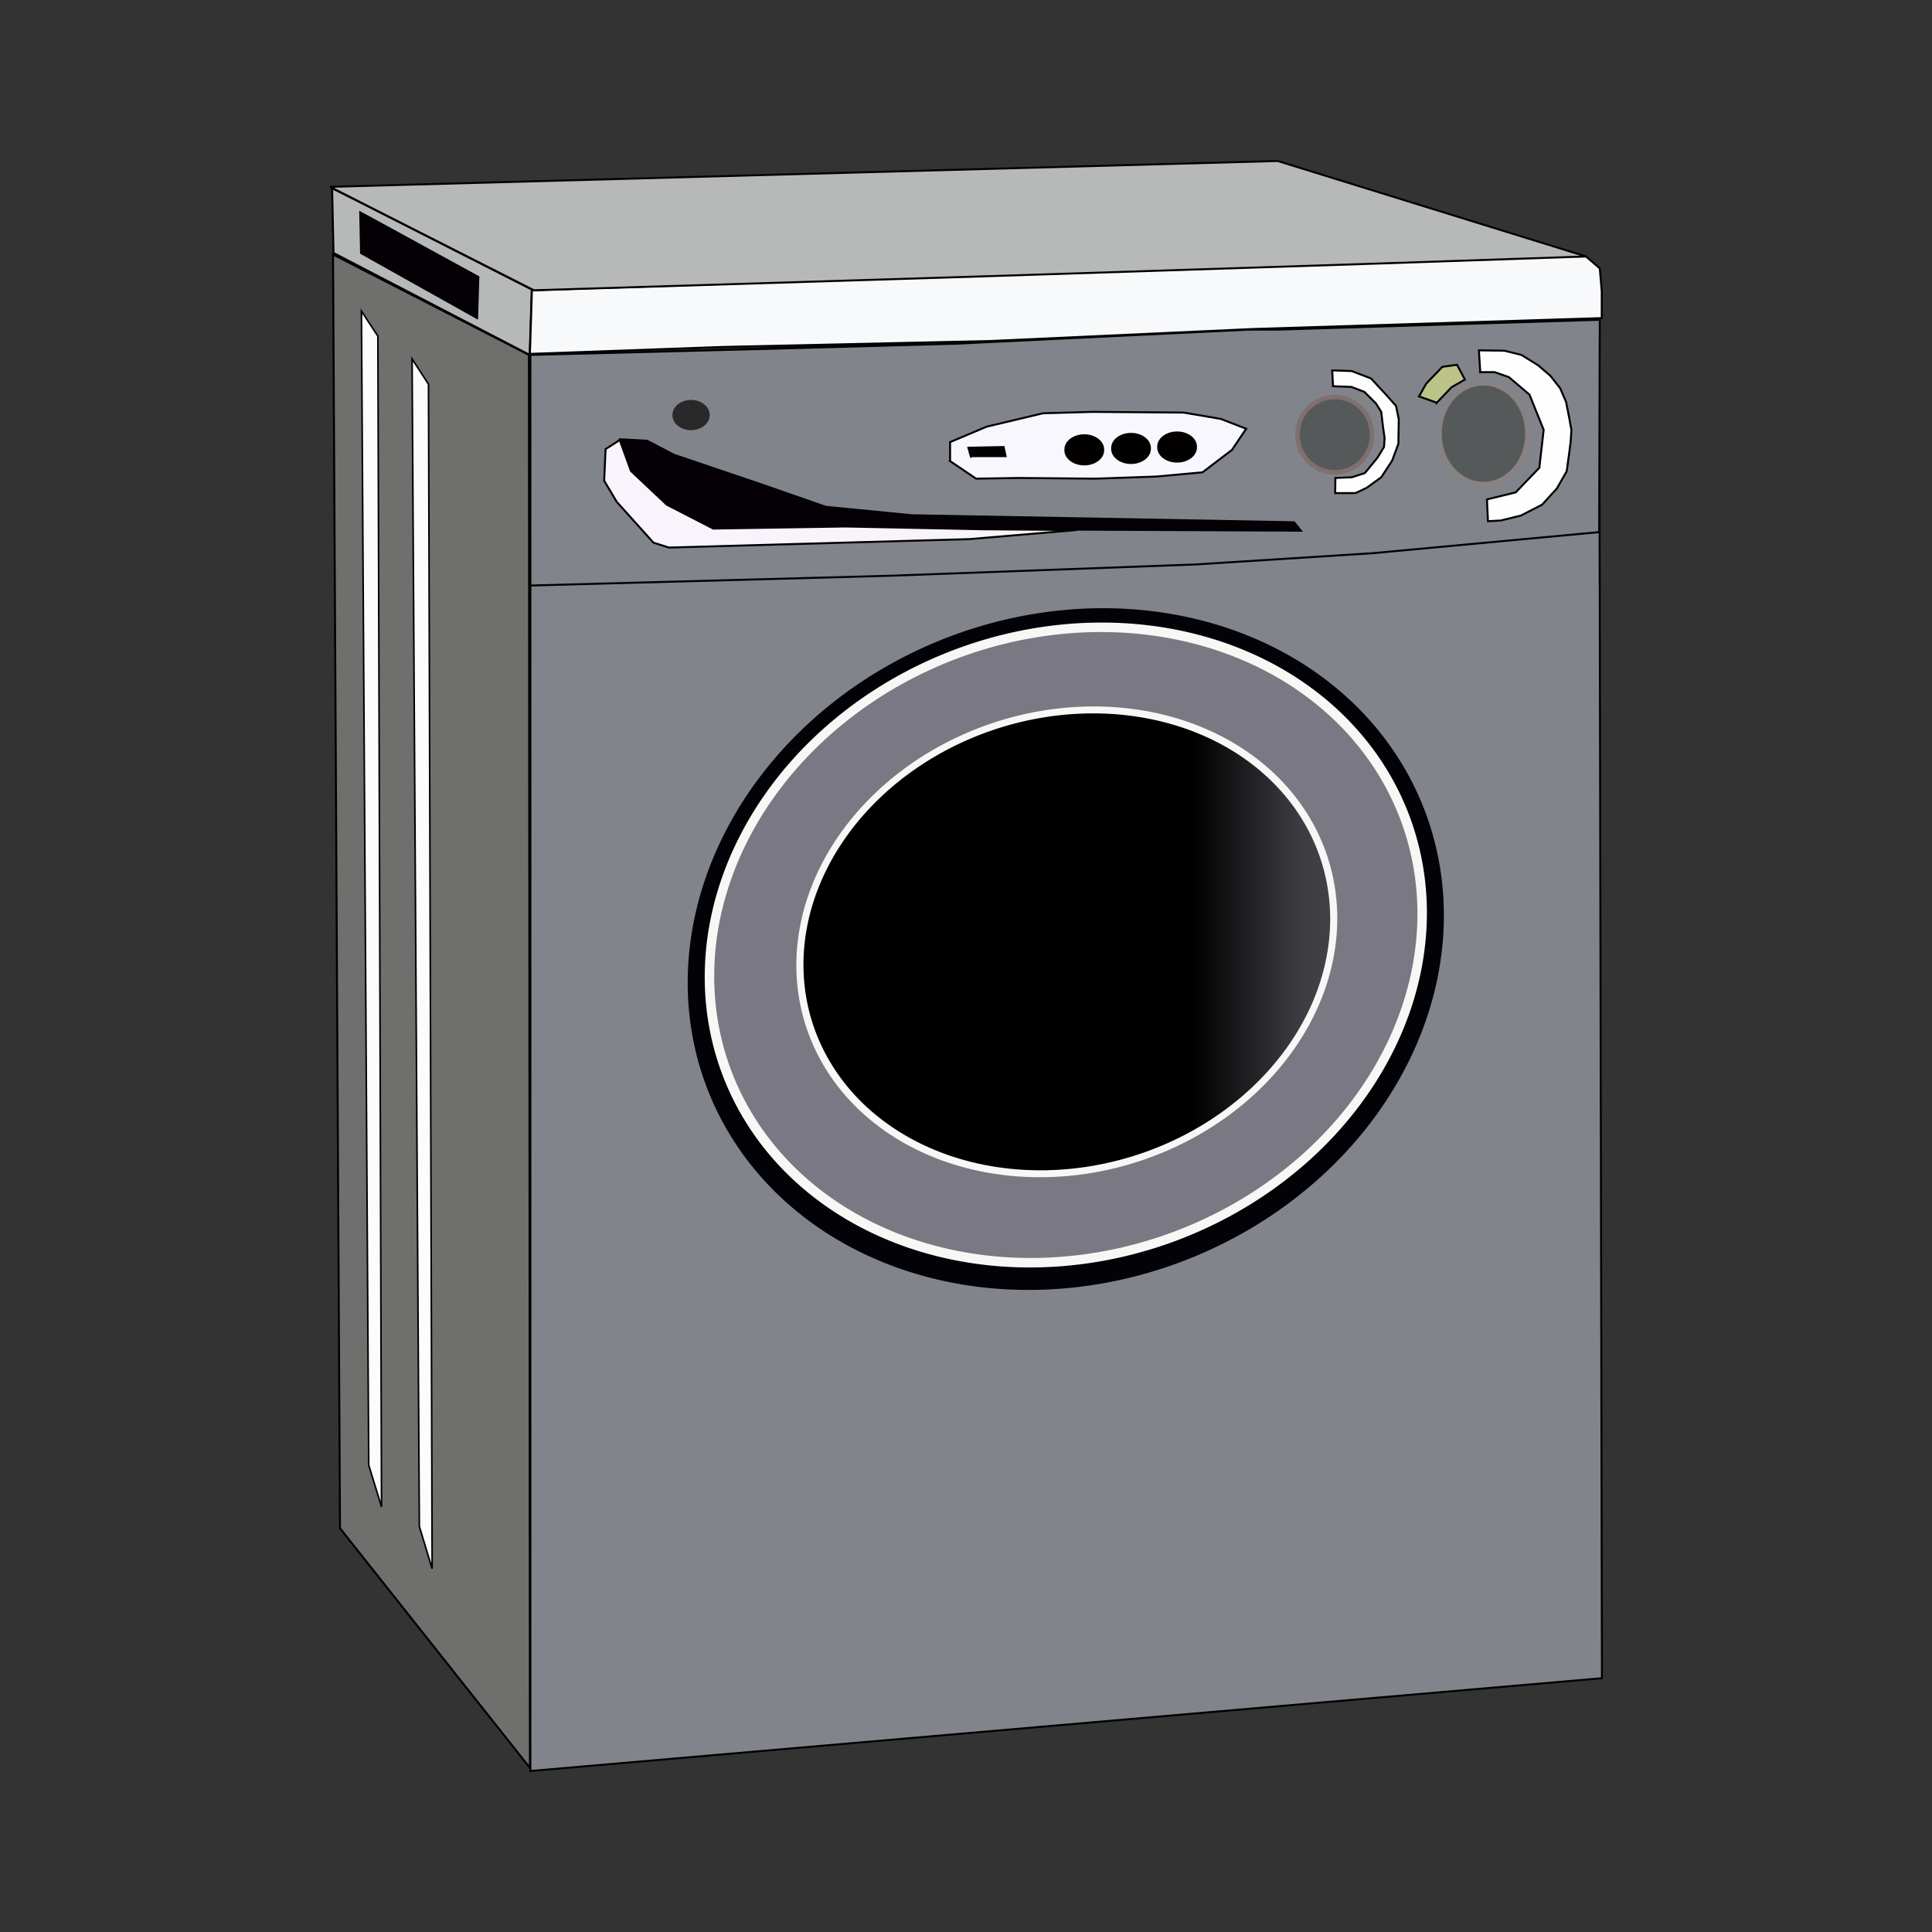 <svg:svg xmlns:dc="http://purl.org/dc/elements/1.1/" xmlns:ns2="http://web.resource.org/cc/" xmlns:rdf="http://www.w3.org/1999/02/22-rdf-syntax-ns#" xmlns:svg="http://www.w3.org/2000/svg" height="981.337" id="svg2" version="1.0" viewBox="-167.141 -81.281 981.337 981.337" width="981.337">
  <svg:rect x="-167.141" y="-81.281" width="981.337" height="981.337" fill="#333333" stroke="none"/>
  <svg:defs id="defs3">
    <svg:linearGradient gradientUnits="userSpaceOnUse" id="linearGradient7345" x1="628.57" x2="1075.7" y1="488.79" y2="488.79">
      <svg:stop id="stop7321" offset="0" />
      <svg:stop id="stop7337" offset=".19" stop-opacity=".498" />
      <svg:stop id="stop7323" offset="1" stop-opacity="0" />
    </svg:linearGradient>
  </svg:defs>
  <svg:g id="layer1" transform="translate(-59.172 -106.61)">
    <svg:g id="g7361" transform="translate(-824.28 52.528)">
      <svg:path d="m985.71 153.79l542.89-18.57 1.4 690-544.29 47.14v-718.57z" fill="#81848b" fill-rule="evenodd" id="path1965" stroke="#000" stroke-width="1px" />
      <svg:path d="m985.71 153.08l138.59-3.57 77.8-2.15 148.6-7.14h15l163.2-5-0.3 107.86-115 10.71-90 5.72-154.3 5.71-183.59 5v-117.14z" fill="#81848b" fill-rule="evenodd" id="path1967" stroke="#000" stroke-width="1px" />
      <svg:path d="m1045 196.65l-13.6-0.72 5.7 17.15 17.9 15.71 23.6 12.14 298.5 1.43-3.5-4.28-194.3-3.57-43.6-4.29-32.8-11.43-44.3-15-13.6-7.14z" fill="#040005" fill-rule="evenodd" id="path1969" stroke="#000" stroke-width="1px" />
      <svg:path d="m1031.1 196.29l-7.2 4.64-0.7 16.08 6.4 10.71 18.6 20.71 7.9 2.5 152.5-4.28 54.6-4.64-47.1-0.36-70.4-1.43-67.1 1.07-23.6-12.14-18.2-17.14-5.7-15.72z" fill="#f9f4fb" fill-rule="evenodd" id="path1971" stroke="#000" stroke-width="1px" />
      <svg:path d="m245.36 229.33a9.464 7.679 0 1 1 -18.93 0 9.464 7.679 0 1 1 18.93 0z" fill="#292929" id="path1973" transform="translate(831.43 -45.714)" />
      <svg:path d="m1198.9 207.01v-9.65l18.6-7.85 28.6-6.79 25-0.71 46.4 0.35 18.9 3.22 12.9 5-7.2 10.71-15 11.43-23.5 2.14-30.7 1.07-39.3-0.35-21.5 0.35-13.2-8.92z" fill="#f8f7fd" fill-rule="evenodd" id="path1975" stroke="#000" stroke-width="1px" />
      <svg:path d="m1209.5 204.51h17.6l-1-4.65-17.9 0.36 1.4 5-0.1-0.71z" fill="#030000" fill-rule="evenodd" id="path1977" stroke="#000" stroke-width="1px" />
      <svg:path d="m445.71 247.01a10.089 7.679 0 1 1 -20.17 0 10.089 7.679 0 1 1 20.17 0z" fill="#030000" id="path1979" transform="translate(831.43 -45.714)" />
      <svg:path d="m445.71 247.01a10.089 7.679 0 1 1 -20.17 0 10.089 7.679 0 1 1 20.17 0z" fill="#030000" id="path1981" transform="translate(878.57 -47.143)" />
      <svg:path d="m445.71 247.01a10.089 7.679 0 1 1 -20.17 0 10.089 7.679 0 1 1 20.17 0z" fill="#030000" id="path1983" transform="translate(855.18 -46.429)" />
      <svg:path d="m583.93 238.97a18.929 19.107 0 1 1 -37.86 0 18.929 19.107 0 1 1 37.86 0z" fill="#55595a" id="path1985" stroke="#7f6f6f" stroke-width="2.3" transform="translate(829.29 -45.357)" />
      <svg:path d="m660.71 242.01a22.321 25.357 0 1 1 -44.64 0 22.321 25.357 0 1 1 44.64 0z" fill="#55595a" id="path1987" stroke="#888282" stroke-width="2.3" transform="translate(831.43 -48.929)" />
      <svg:path d="m1446.1 177.36l7.5-7.85 6.8-3.93-4-7.5-7.5 1.07-8.2 8.57-3.6 6.43 9 3.21z" fill="#bbc387" fill-rule="evenodd" id="path3759" stroke="#000" stroke-width="1px" />
      <svg:path d="m1393 160.93l0.4 8.04 9.3 0.36 6.6 2.5 5.9 5.89 2.7 4.29 0.9 7.67 0.8 5.54-0.3 4.64-3.4 5.54-6.3 7.68-6.6 2.14-8.4 0.36-0.1 7.68h10.3l5.7-2.68 7.4-5.36 5.5-8.39 3.2-8.57 0.2-12.5-1.4-6.79-5.4-6.07-7.3-7.86-9.8-3.75-9.9-0.36z" fill="#fefeff" fill-rule="evenodd" id="path3761" stroke="#000" stroke-width="1px" />
      <svg:path d="m1468.2 161.83l-0.7-11.07 12.9 0.17 8.7 2.15 8.6 5.35 6.2 5.36 4.9 6.25 3 6.97 1.6 8.21 1.1 6.07-0.4 5.89-0.7 5.54-1.3 9.46-5 8.75-7.5 8.22-10.8 5.53-10.2 2.5-6.5 0.36-0.5-11.07 14.6-3.57 12-12.5 2.2-19.29-7.2-17.85-10.5-8.93-7.2-2.5h-7.3z" fill="#fefeff" fill-rule="evenodd" id="path3763" stroke="#000" stroke-width="1px" />
      <svg:g id="g7339" transform="matrix(.859 0 0 .858 884.01 12.873)">
        <svg:g id="g5539" transform="matrix(1 -.089 0 1 -417.14 101.94)">
          <svg:path d="m740 535.22a210.71 187.14 0 1 1 -421.43 0 210.71 187.14 0 1 1 421.43 0z" fill="#030207" id="path4652" transform="matrix(1.061 0 0 1.073 290.56 -85.242)" />
          <svg:path d="m740 535.22a210.71 187.14 0 1 1 -421.43 0 210.71 187.14 0 1 1 421.43 0z" fill="#7a7883" id="path3765" stroke="#f9f6f6" stroke-width="5.6" transform="translate(322.86 -48.571)" />
        </svg:g>
        <svg:path d="m740 535.22a210.71 187.14 0 1 1 -421.43 0 210.71 187.14 0 1 1 421.43 0z" fill="url(#linearGradient7345)" id="path5547" stroke="#f9f6f6" stroke-width="5.6" transform="matrix(.749 -.065 0 .73 39.163 154.56)" />
      </svg:g>
      <svg:path d="m985.48 870.78l-96.47-121.72-3.54-647 99.5 51.01 0.51 717.71z" fill="#6f6f6d" fill-rule="evenodd" id="path7347" stroke="#000" stroke-width="1px" />
      <svg:path d="m985.36 153.08l1.07-33.22-88.57-44.998-12.86-6.428 0.71 32.856 99.65 51.79z" fill="#b7b9b8" fill-rule="evenodd" id="path7349" stroke="#000" stroke-width="1px" />
      <svg:path d="m986.49 120.24l517.21-17.17h18.2l7 6.06 1 11.61v13.64l-177.7 5.56-132.4 6.06-136.3 3.03-98.02 3.53 1.01-32.32z" fill="#f8f9fb" fill-rule="evenodd" id="path7351" stroke="#000" stroke-width="1px" />
      <svg:path d="m987.5 120.24l-103.54-52.529 481.34-13.132 156.6 48.491-103.6 3.53-202.5 6.57-228.3 7.07z" fill="#b7b9b8" fill-rule="evenodd" id="path7353" stroke="#000" stroke-width="1px" />
      <svg:path d="m933.96 167.98l1.85 601.62-6.49-21.43-3.7-593.05 8.34 12.86z" fill="#fafcfd" fill-rule="evenodd" id="path7355" stroke="#000" stroke-width=".806px" />
      <svg:path d="m908.25 143.55l1.85 594.63-6.49-21.19-3.71-586.16 8.35 12.72z" fill="#fafcfd" fill-rule="evenodd" id="path7357" stroke="#000" stroke-width=".801px" />
      <svg:path d="m958.84 134.7l0.64-21.32-52.73-28.87-7.66-4.125 0.43 21.085 59.32 33.23z" fill="#040005" fill-rule="evenodd" id="path7359" stroke="#000" stroke-width=".618px" />
    </svg:g>
  </svg:g>
</svg:svg>